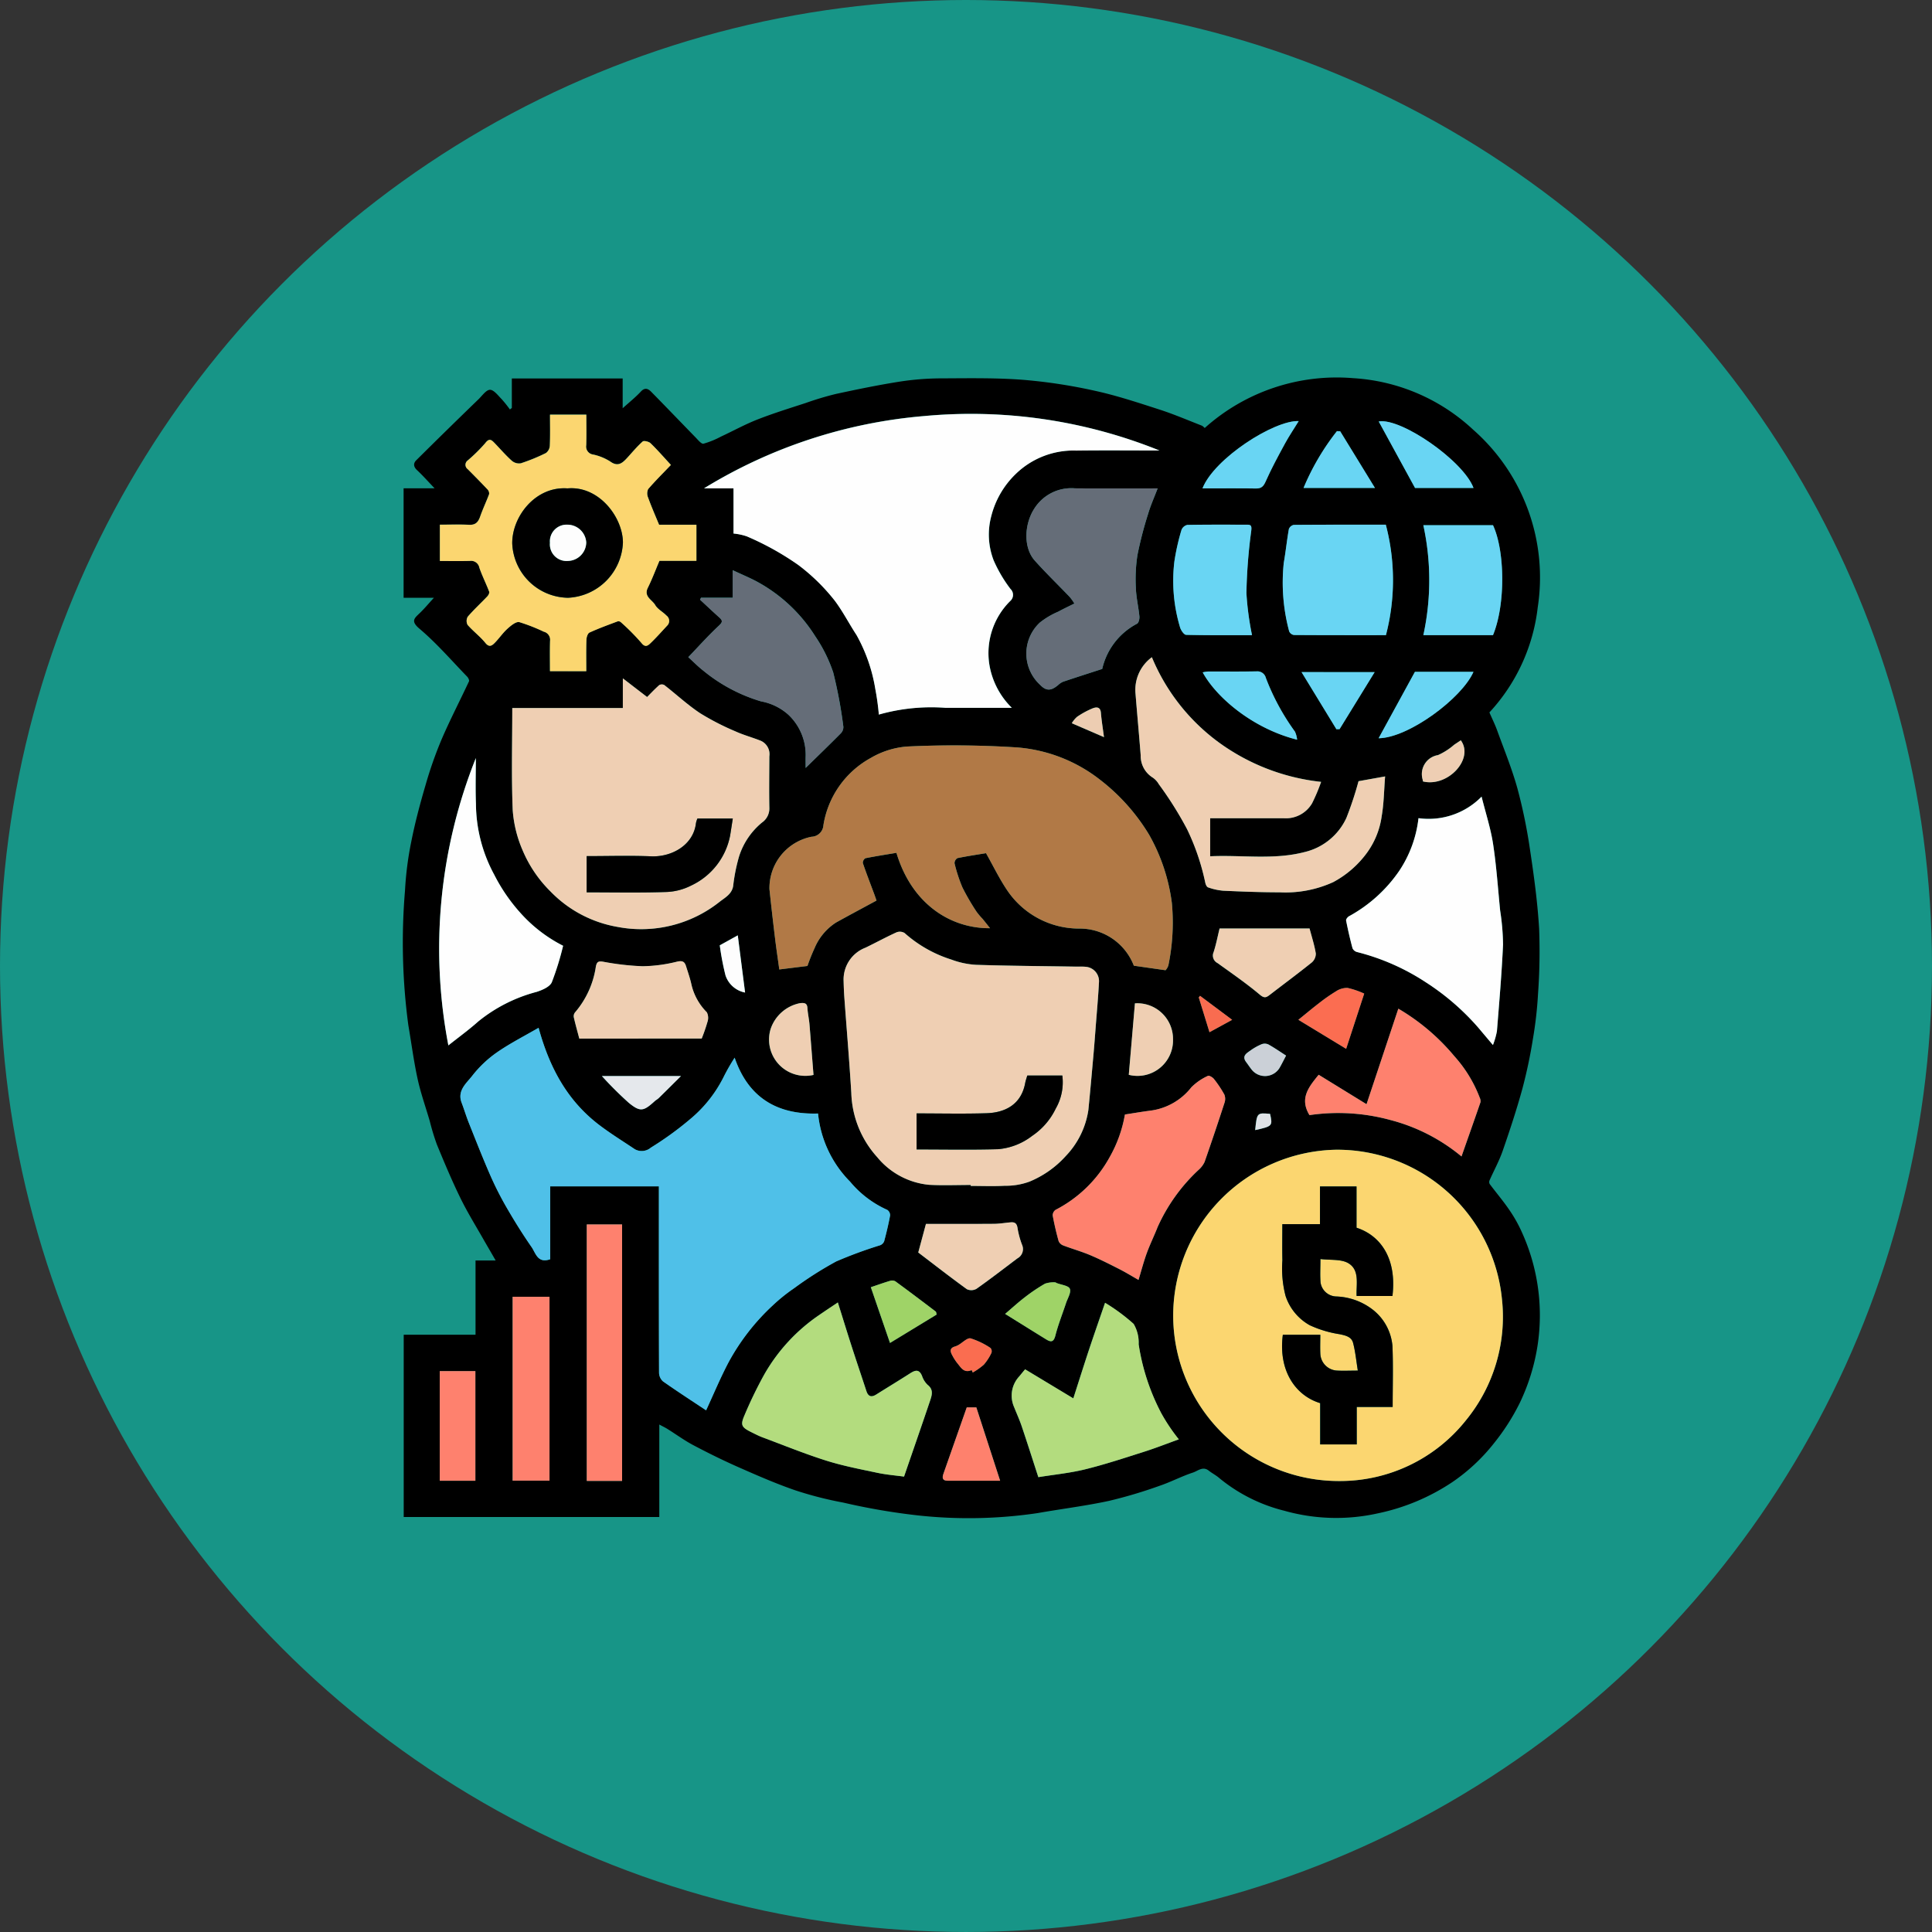 <svg xmlns="http://www.w3.org/2000/svg" width="189.433" height="189.433" viewBox="0 0 189.433 189.433">
  <rect x="0" y="0" width="189.433" height="189.433" fill="#333333" stroke="none"/>
  <g id="Grupo_909133" data-name="Grupo 909133" transform="translate(-1057 -6481.791)">
    <circle id="Elipse_7431" data-name="Elipse 7431" cx="94.716" cy="94.716" r="94.716" transform="translate(1057 6481.791)" fill="#179587"/>
    <g id="Grupo_906975" data-name="Grupo 906975" transform="translate(-634.816 7122.698)">
      <path id="Trazado_641074" data-name="Trazado 641074" d="M1837.853-571.053c.259.6.545,1.172.763,1.773.686,1.893,1.454,3.765,1.989,5.7a51.55,51.55,0,0,1,1.232,6.007c.387,2.559.735,5.134.89,7.715a57.749,57.749,0,0,1-.108,6.415,38.846,38.846,0,0,1-.5,4.4,49.017,49.017,0,0,1-1.037,4.9c-.562,2.044-1.228,4.062-1.923,6.066-.346,1-.863,1.932-1.29,2.9a.423.423,0,0,0,.006.355c.645.863,1.347,1.686,1.95,2.577a13.619,13.619,0,0,1,1.259,2.266,19.668,19.668,0,0,1,1.5,10.936,20.1,20.1,0,0,1-1.781,5.747,21.391,21.391,0,0,1-2.5,3.895,18.354,18.354,0,0,1-4.084,3.814,20.745,20.745,0,0,1-7.309,3.065,18.722,18.722,0,0,1-9.167-.256,16.155,16.155,0,0,1-6.388-3.214c-.311-.271-.693-.46-1.019-.718-.582-.46-1.076.032-1.548.187-1.11.362-2.155.921-3.261,1.294a45.889,45.889,0,0,1-4.963,1.48c-2.312.5-4.668.787-7,1.2a46.022,46.022,0,0,1-11.69.234,63.549,63.549,0,0,1-7.38-1.264,36.082,36.082,0,0,1-4.691-1.2c-1.885-.648-3.721-1.451-5.547-2.256-1.511-.667-3-1.4-4.457-2.172-.878-.463-1.686-1.058-2.53-1.585-.226-.142-.47-.257-.808-.439v9.069H1731.4v-17.873h7.042v-7.283h1.973c-.4-.7-.753-1.3-1.1-1.9-.79-1.4-1.642-2.763-2.346-4.2-.842-1.72-1.583-3.491-2.314-5.262a23.014,23.014,0,0,1-.7-2.3c-.4-1.376-.886-2.735-1.191-4.133-.379-1.737-.607-3.507-.909-5.262a61.006,61.006,0,0,1-.328-13.215,32.62,32.62,0,0,1,.625-4.845c.367-1.848.856-3.677,1.387-5.486a39.422,39.422,0,0,1,1.561-4.454c.831-1.938,1.807-3.813,2.7-5.726.05-.106-.07-.348-.179-.461-1.537-1.586-2.989-3.275-4.669-4.694-.909-.767-.495-1.037.045-1.56.464-.451.881-.952,1.362-1.477h-2.97v-10.734h3.04c-.626-.655-1.15-1.248-1.726-1.786-.357-.333-.37-.672-.075-.965q3.037-3.013,6.112-5.988c.358-.348.749-.923,1.123-.921s.788.558,1.14.916a11.677,11.677,0,0,1,.809,1.012l.189-.148V-603.8h10.868v2.922c.631-.571,1.251-1.064,1.786-1.638.4-.432.719-.274,1.016.028,1.459,1.483,2.9,2.987,4.35,4.475.235.241.565.655.77.611a8.466,8.466,0,0,0,1.722-.7c1.2-.557,2.359-1.2,3.585-1.678,1.549-.606,3.143-1.1,4.725-1.615a30.078,30.078,0,0,1,2.979-.891c2.13-.459,4.269-.9,6.421-1.232a27.238,27.238,0,0,1,4.055-.29c2.629-.012,5.268-.058,7.884.145a52,52,0,0,1,7.012,1.073c2.148.469,4.251,1.169,6.348,1.846,1.4.453,2.764,1.039,4.141,1.574a1.175,1.175,0,0,1,.275.23,19.384,19.384,0,0,1,14.553-4.888,18.87,18.87,0,0,1,11.771,5.055,19.287,19.287,0,0,1,6.331,17.4A18.219,18.219,0,0,1,1837.853-571.053ZM1822.8-528.176a16.279,16.279,0,0,0-15.95,16.46,16.24,16.24,0,0,0,16.342,16.022,15.767,15.767,0,0,0,12.355-5.947,16.021,16.021,0,0,0,3.534-11.909A16.235,16.235,0,0,0,1822.8-528.176Zm-78.173-11.956c-1.414.822-2.828,1.535-4.115,2.43a11.184,11.184,0,0,0-2.4,2.285c-.573.736-1.485,1.445-1.032,2.633.251.659.451,1.337.713,1.991.713,1.782,1.411,3.571,2.186,5.326a32.584,32.584,0,0,0,1.673,3.233c.715,1.23,1.475,2.437,2.285,3.6.411.592.588,1.629,1.829,1.194v-7.147h10.654v.865c0,5.8-.006,11.6.016,17.4a1.18,1.18,0,0,0,.38.852c1.4.987,2.842,1.918,4.234,2.844.751-1.619,1.408-3.209,2.209-4.723a21.645,21.645,0,0,1,4.325-5.564,17.257,17.257,0,0,1,2.126-1.708,35.756,35.756,0,0,1,4.1-2.606,42.511,42.511,0,0,1,4.3-1.584.7.7,0,0,0,.4-.395c.223-.834.424-1.676.58-2.525a.641.641,0,0,0-.276-.549,10.1,10.1,0,0,1-3.643-2.762,11.024,11.024,0,0,1-3.145-6.686c-4.021.131-6.84-1.564-8.178-5.473a20.158,20.158,0,0,0-1.014,1.756,12.835,12.835,0,0,1-3.342,4.263,31.758,31.758,0,0,1-3.863,2.8,1.378,1.378,0,0,1-1.566.155c-1.165-.782-2.363-1.521-3.479-2.368C1747.487-532.943,1745.712-536.154,1744.624-540.132Zm60.88-56.6a49.362,49.362,0,0,0-23.053-3.389,49.044,49.044,0,0,0-21.6,7.087h2.889v4.433a5.664,5.664,0,0,1,1.3.275,27.632,27.632,0,0,1,5.042,2.8,19.224,19.224,0,0,1,3.575,3.495c.8,1.062,1.41,2.266,2.143,3.382a16.084,16.084,0,0,1,1.844,5.3,25.2,25.2,0,0,1,.346,2.5,18.824,18.824,0,0,1,6.519-.665c2.134.009,4.269,0,6.517,0a7.684,7.684,0,0,1-2.21-4.294,7.189,7.189,0,0,1,2.064-6.185.794.794,0,0,0,.019-1.169,13.674,13.674,0,0,1-1.65-2.8,7.021,7.021,0,0,1-.229-4.373,8.7,8.7,0,0,1,2.379-4.094,8.127,8.127,0,0,1,5.942-2.307C1800.059-596.762,1802.782-596.735,1805.5-596.735Zm.593,50.958a1.225,1.225,0,0,0,.282-.5,20.775,20.775,0,0,0,.337-6.09,18.311,18.311,0,0,0-2.226-6.689,19.535,19.535,0,0,0-4.837-5.415,15.1,15.1,0,0,0-8.062-3.148,96.042,96.042,0,0,0-10.815-.094,8.3,8.3,0,0,0-3.587,1.124,9.162,9.162,0,0,0-4.638,6.587,1.206,1.206,0,0,1-1.172,1.137,5.137,5.137,0,0,0-4.12,5.141q.253,2.4.548,4.8c.124,1.027.278,2.05.418,3.071l2.76-.342a18.873,18.873,0,0,1,.711-1.775,5.505,5.505,0,0,1,2.093-2.485c1.305-.724,2.622-1.425,3.967-2.154-.073-.211-.145-.426-.224-.638-.377-1.012-.769-2.019-1.117-3.041a.545.545,0,0,1,.248-.47c1.013-.2,2.036-.361,3.047-.53,1.529,5.095,5.379,7.426,9.18,7.39-.293-.366-.515-.651-.745-.929a6.55,6.55,0,0,1-.578-.684,22.674,22.674,0,0,1-1.383-2.376,15.123,15.123,0,0,1-.779-2.383.59.59,0,0,1,.288-.5c.99-.2,1.991-.349,2.8-.484.721,1.277,1.317,2.519,2.081,3.646a8.494,8.494,0,0,0,7.051,3.746,5.686,5.686,0,0,1,5.364,3.641ZM1787-524.72v.09c1.108,0,2.219.047,3.324-.015a6.744,6.744,0,0,0,2.419-.4,9.788,9.788,0,0,0,3.575-2.517,8.27,8.27,0,0,0,2.214-4.506c.179-1.8.337-3.607.5-5.41.079-.892.145-1.784.214-2.677.115-1.5.253-3.006.33-4.512a1.413,1.413,0,0,0-1.257-1.443c-.331-.038-.669-.016-1-.021-3.263-.052-6.526-.072-9.787-.177a8.242,8.242,0,0,1-2.441-.518,12.523,12.523,0,0,1-4.578-2.6.893.893,0,0,0-.8-.064c-1.025.466-2.016,1.007-3.03,1.5a3.34,3.34,0,0,0-2.149,3.267c.013.541.033,1.082.073,1.621.227,3.116.492,6.231.682,9.349a9.809,9.809,0,0,0,2.539,6.3,7.488,7.488,0,0,0,5.084,2.715C1784.269-524.662,1785.636-524.72,1787-524.72Zm-34.115-46.763h-10.838c0,3.385-.092,6.709.044,10.024a12.066,12.066,0,0,0,.976,3.939,12.461,12.461,0,0,0,2.731,4.024,11.964,11.964,0,0,0,6.558,3.471,12.351,12.351,0,0,0,10.049-2.481c.5-.388,1.176-.739,1.3-1.526a17.4,17.4,0,0,1,.573-2.882,7.064,7.064,0,0,1,2.257-3.344,1.68,1.68,0,0,0,.718-1.459c-.033-1.675-.006-3.35,0-5.025a1.438,1.438,0,0,0-.843-1.532c-.828-.329-1.7-.559-2.5-.929a24.942,24.942,0,0,1-3.457-1.781c-1.233-.819-2.33-1.842-3.5-2.754a.517.517,0,0,0-.5.008c-.484.436-.932.912-1.185,1.167l-2.379-1.829ZM1749.3-575.1c0-1.086-.019-2.09.014-3.094.008-.242.127-.616.3-.7.908-.414,1.849-.757,2.785-1.107a.385.385,0,0,1,.311.11,21.757,21.757,0,0,1,2,2.02c.37.469.63.261.867.036.582-.553,1.113-1.16,1.662-1.747a.649.649,0,0,0-.082-.981c-.348-.364-.859-.615-1.1-1.03-.3-.52-1.156-.823-.72-1.7.418-.841.747-1.726,1.135-2.637h3.625v-3.534h-3.66c-.374-.912-.755-1.778-1.078-2.665a1.027,1.027,0,0,1,.006-.831c.708-.823,1.482-1.588,2.231-2.37-.66-.714-1.3-1.45-1.995-2.126-.169-.164-.655-.278-.776-.17-.557.5-1.034,1.081-1.542,1.633-.466.506-.9.865-1.642.325a5.129,5.129,0,0,0-1.666-.68.787.787,0,0,1-.683-.912c.031-1,.009-1.995.009-3h-3.559c0,1.041.026,2.043-.018,3.042a.966.966,0,0,1-.382.722,18.249,18.249,0,0,1-2.461,1.007,1.084,1.084,0,0,1-.878-.244c-.6-.537-1.128-1.152-1.688-1.734-.307-.319-.524-.529-.927.008a16.139,16.139,0,0,1-1.726,1.7.522.522,0,0,0,.008.838c.654.658,1.308,1.316,1.943,1.991a.577.577,0,0,1,.16.461c-.272.739-.617,1.452-.877,2.2-.189.539-.445.844-1.078.813-.964-.046-1.932-.012-2.874-.012v3.559c1.007,0,1.98.019,2.953-.008a.827.827,0,0,1,.919.671c.277.8.66,1.557.962,2.346.045.115-.07.344-.177.457-.637.672-1.321,1.3-1.925,2a.83.83,0,0,0-.014.8c.546.625,1.228,1.133,1.749,1.775.358.442.624.272.872.028.451-.447.808-.992,1.276-1.417.334-.3.841-.729,1.173-.657a17.688,17.688,0,0,1,2.4.94.813.813,0,0,1,.616.888c-.029.993-.009,1.988-.009,2.98Zm55.457-1.37a3.962,3.962,0,0,0-1.6,3.589c.161,2.011.349,4.02.506,6.032a2.489,2.489,0,0,0,1.174,2.177,1.972,1.972,0,0,1,.6.649,35.214,35.214,0,0,1,2.775,4.418,22.765,22.765,0,0,1,1.782,5.236c.032.172.146.425.277.466a5.868,5.868,0,0,0,1.483.328c1.844.084,3.689.159,5.533.155a11.266,11.266,0,0,0,5.247-.995,9.841,9.841,0,0,0,3.325-2.893,7.953,7.953,0,0,0,1.433-3.574c.217-1.243.226-2.521.336-3.9l-2.606.468a33.7,33.7,0,0,1-1.194,3.609,6.04,6.04,0,0,1-4.1,3.34c-3.033.789-6.158.267-9.253.413v-3.731h.8l6.42,0a2.969,2.969,0,0,0,2.772-1.465,17.861,17.861,0,0,0,.885-2.1,20.818,20.818,0,0,1-10.065-3.895A19.718,19.718,0,0,1,1804.758-576.466Zm32.328,13.671a7.265,7.265,0,0,1-6.183,2.109,11.646,11.646,0,0,1-1.876,5.148,14.23,14.23,0,0,1-4.944,4.472c-.134.079-.3.295-.279.412.18.914.389,1.824.63,2.723a.678.678,0,0,0,.435.368,22.076,22.076,0,0,1,6.8,3,24,24,0,0,1,5.1,4.42c.46.549.923,1.1,1.434,1.7a7.609,7.609,0,0,0,.39-1.355c.228-2.829.471-5.659.6-8.494a23.3,23.3,0,0,0-.284-3.331c-.217-2.18-.363-4.371-.693-6.533C1837.98-559.675,1837.493-561.156,1837.086-562.795ZM1773.967-513.2c-.656.44-1.246.83-1.829,1.228a17.544,17.544,0,0,0-5.4,5.858,41.266,41.266,0,0,0-1.909,3.939c-.444,1.018-.321,1.21.738,1.728.331.163.66.333,1,.462,2.079.776,4.138,1.615,6.251,2.284,1.639.519,3.341.847,5.028,1.2.884.188,1.793.259,2.612.371.885-2.574,1.738-5.021,2.565-7.478.175-.522.334-1.059-.249-1.515a2.138,2.138,0,0,1-.551-.876c-.286-.7-.682-.567-1.18-.248-1.095.7-2.209,1.376-3.311,2.069-.475.3-.788.2-.965-.339-.484-1.476-.983-2.948-1.46-4.427C1774.866-510.3,1774.448-511.67,1773.967-513.2Zm31.357-79.82c-2.765,0-5.445.017-8.124-.006a4.287,4.287,0,0,0-3.985,2.016c-.964,1.513-1.072,3.8.068,5.075,1.1,1.23,2.292,2.38,3.434,3.574a5.028,5.028,0,0,1,.444.631c-.6.3-1.1.531-1.586.8a7.772,7.772,0,0,0-1.8,1.067,4.157,4.157,0,0,0,0,6.081c.615.65,1.088.632,1.783.055a1.694,1.694,0,0,1,.493-.334c1.243-.419,2.492-.818,3.84-1.255a6.68,6.68,0,0,1,3.414-4.435c.161-.079.255-.479.232-.716-.091-.934-.317-1.861-.348-2.8a15.534,15.534,0,0,1,.157-3.222,37.335,37.335,0,0,1,1.049-4.045C1804.632-591.348,1804.984-592.128,1805.324-593.021Zm-66.852,26.446a50.332,50.332,0,0,0-2.693,28.168c1.014-.807,2.014-1.53,2.929-2.347a15.185,15.185,0,0,1,5.721-2.9c.555-.179,1.289-.491,1.491-.943a27.992,27.992,0,0,0,1.108-3.579,14.238,14.238,0,0,1-4.177-3.211,17.237,17.237,0,0,1-2.576-3.755,14.743,14.743,0,0,1-1.793-6.967C1738.424-563.594,1738.472-565.086,1738.472-566.576Zm63.642,34.946a12.87,12.87,0,0,1-1.478,4.151,12.672,12.672,0,0,1-5.321,5.2.67.67,0,0,0-.282.55c.156.848.352,1.691.583,2.522a.807.807,0,0,0,.463.423c.867.33,1.766.581,2.62.941.976.412,1.923.893,2.868,1.374.644.328,1.262.709,1.88,1.059.278-.913.506-1.787.813-2.633s.722-1.685,1.056-2.538a17.357,17.357,0,0,1,4.031-5.627,2.351,2.351,0,0,0,.578-.767q1.012-2.882,1.949-5.79a1.161,1.161,0,0,0-.008-.81,10.767,10.767,0,0,0-1.027-1.54c-.128-.165-.475-.364-.585-.3a5.485,5.485,0,0,0-1.623,1.116,6.079,6.079,0,0,1-4.069,2.3C1803.761-531.9,1802.964-531.761,1802.114-531.629Zm-9.788,24.984c-.263.317-.416.506-.574.691a2.764,2.764,0,0,0-.508,3.013c.25.628.532,1.245.747,1.884.547,1.622,1.066,3.254,1.629,4.986,1.547-.25,3.1-.4,4.595-.769,1.95-.481,3.863-1.116,5.779-1.724,1.135-.36,2.247-.8,3.4-1.214a17.866,17.866,0,0,1-1.724-2.567,21.38,21.38,0,0,1-2.216-6.753,3.6,3.6,0,0,0-.493-2,18.536,18.536,0,0,0-2.8-2.069c-.571,1.666-1.094,3.154-1.59,4.65-.5,1.522-.984,3.053-1.522,4.724Zm-21.513-58.966c1.221-1.2,2.349-2.283,3.45-3.4a.871.871,0,0,0,.248-.643,45.277,45.277,0,0,0-.994-5.322,14.569,14.569,0,0,0-1.771-3.564,15.441,15.441,0,0,0-5.482-5.219c-.791-.451-1.646-.792-2.6-1.245v2.7h-3.113l-.09.194c.628.582,1.25,1.17,1.887,1.742.349.313.318.468-.053.812-1,.933-1.919,1.962-2.99,3.078.461.419.931.9,1.46,1.314a16.139,16.139,0,0,0,5.674,3.021,5.475,5.475,0,0,1,2.687,1.317,5.41,5.41,0,0,1,1.69,4.024C1770.8-566.418,1770.812-566.042,1770.812-565.612Zm56.882-23.85c-3,0-6.008-.007-9.018.019a.66.66,0,0,0-.484.409c-.2,1.1-.309,2.212-.5,3.312a18.454,18.454,0,0,0,.53,6.72.618.618,0,0,0,.469.357c3.01.021,6.02.016,9.017.016A21.344,21.344,0,0,0,1827.694-589.462Zm-1.889,56.822-4.694-2.887c-.954,1.18-1.907,2.3-.9,3.957a19.4,19.4,0,0,1,7.945.483,17.976,17.976,0,0,1,6.961,3.57c.668-1.9,1.274-3.613,1.864-5.329a.754.754,0,0,0-.07-.412,12.951,12.951,0,0,0-2.494-4.088,20.884,20.884,0,0,0-5.493-4.66ZM1752.813-495.7v-25.148h-3.464V-495.7Zm-4.2-43.368h12a17.135,17.135,0,0,0,.568-1.646,1.215,1.215,0,0,0-.062-.927,5.654,5.654,0,0,1-1.507-2.7c-.128-.615-.343-1.211-.531-1.813-.137-.441-.333-.58-.88-.455a14.861,14.861,0,0,1-3.389.451,26.262,26.262,0,0,1-3.862-.443c-.452-.072-.607-.01-.711.451a8.854,8.854,0,0,1-2.045,4.516.6.6,0,0,0-.122.473C1748.235-540.476,1748.428-539.792,1748.617-539.072Zm89.589-50.337h-6.83a25.34,25.34,0,0,1,0,10.78h6.828C1839.442-581.625,1839.383-586.869,1838.206-589.409Zm-23.628,10.78a28.95,28.95,0,0,1-.55-4.12,52.783,52.783,0,0,1,.47-6.093c.068-.554-.031-.62-.474-.62-1.931,0-3.862-.014-5.792.023a.8.8,0,0,0-.568.487,22.164,22.164,0,0,0-.7,3.107,15.864,15.864,0,0,0,.558,6.45c.085.289.384.728.593.734C1810.271-578.608,1812.428-578.629,1814.578-578.629Zm-72.5,64.869v18.029h3.616V-513.76Zm69.32-36.109c-.19.769-.341,1.563-.589,2.325a.821.821,0,0,0,.384,1.062c1.4,1.01,2.828,1.991,4.147,3.1.448.377.635.281.978.018,1.372-1.056,2.764-2.087,4.114-3.171a1.143,1.143,0,0,0,.4-.878c-.131-.816-.391-1.611-.613-2.457Zm-28.79,28.965-.754,2.806c1.566,1.192,3.147,2.424,4.77,3.6a1.03,1.03,0,0,0,.943-.043c1.359-.96,2.678-1.977,4.006-2.98a1.03,1.03,0,0,0,.464-1.318,8.279,8.279,0,0,1-.453-1.683c-.07-.442-.28-.568-.672-.533-.556.05-1.11.143-1.666.147C1787.065-520.894,1784.885-520.9,1782.606-520.9Zm-47.672,25.183h3.494v-10.748h-3.494Zm101.36-97.341c-.978-2.651-7.1-6.9-9.294-6.521l3.562,6.521Zm-26.571.041c1.8,0,3.52-.017,5.236.01.556.009.755-.224.976-.722.556-1.254,1.214-2.465,1.87-3.672.406-.745.883-1.451,1.352-2.214C1816.759-599.725,1810.868-595.955,1809.724-593.021Zm20.827,17.987-3.562,6.511c2.931-.028,8.175-3.924,9.3-6.511ZM1819-568.38a2.533,2.533,0,0,0-.208-.788,22.554,22.554,0,0,1-2.854-5.266.851.851,0,0,0-.9-.645c-1.6.028-3.2.008-4.794.014a3.212,3.212,0,0,0-.5.083C1811.117-572.461,1814.727-569.448,1819-568.38Zm-29.12,72.658-2.333-7.188h-.939c-.774,2.2-1.536,4.364-2.293,6.528-.134.382-.086.663.417.662C1786.348-495.724,1787.967-495.722,1789.877-495.722Zm-18.3-39.789c-.136-1.688-.262-3.34-.4-4.99-.046-.528-.164-1.051-.2-1.58-.03-.5-.328-.5-.693-.472a3.812,3.812,0,0,0-2.91,2.528A3.557,3.557,0,0,0,1771.581-535.511Zm31.515-7.016c-.2,2.372-.4,4.693-.6,7.006a3.483,3.483,0,0,0,4.337-3.469A3.5,3.5,0,0,0,1803.1-542.528Zm20.126-56.092-.315-.014a23.794,23.794,0,0,0-3.274,5.571h7Zm3.38,23.613h-7.168l3.419,5.6.309-.006Zm-36.235,62.928.72.445c1.106.687,2.21,1.379,3.32,2.061.464.284.727.262.892-.384.274-1.076.691-2.116,1.041-3.173.157-.477.524-1.053.377-1.411-.129-.314-.845-.386-1.3-.566-.047-.019-.092-.069-.134-.065a2.628,2.628,0,0,0-1,.128,17.247,17.247,0,0,0-1.971,1.327C1791.656-513.217,1791.05-512.658,1790.367-512.078Zm-6.712.063c-.034-.114-.032-.251-.1-.3-1.312-1-2.628-1.991-3.958-2.964a.685.685,0,0,0-.521-.037c-.6.176-1.185.388-1.877.62l1.879,5.465Zm41.922-31.471a8.443,8.443,0,0,0-1.627-.555,1.954,1.954,0,0,0-1.133.33,16.7,16.7,0,0,0-1.7,1.189c-.668.511-1.312,1.054-1.994,1.606l4.685,2.845Zm-74.744,8.087a35.217,35.217,0,0,0,2.657,2.642c1.112.9,1.431.807,2.51-.173.127-.115.288-.2.41-.317.687-.673,1.368-1.352,2.175-2.153Zm80.507-28.889c2.443.59,5.034-2.211,3.707-4.035l-.644.428a6.305,6.305,0,0,1-1.59,1.021,1.886,1.886,0,0,0-1.508,2.4C1831.314-564.421,1831.325-564.374,1831.341-564.287Zm-44.253,57.718.107.236a6.513,6.513,0,0,0,1.085-.766,5.041,5.041,0,0,0,.752-1.166.494.494,0,0,0-.095-.471,7.523,7.523,0,0,0-1.949-.943c-.332-.074-.786.415-1.188.644a1.66,1.66,0,0,1-.35.153c-.56.163-.46.515-.252.885a4.747,4.747,0,0,0,.481.747C1786.036-506.827,1786.322-506.238,1787.089-506.569Zm30.827-30.837c-.581-.372-1.141-.762-1.733-1.092a.864.864,0,0,0-.662-.024,5.528,5.528,0,0,0-1.092.613c-.384.272-.881.542-.423,1.145.177.234.338.481.519.712a1.672,1.672,0,0,0,2.8-.233C1817.514-536.625,1817.688-536.972,1817.916-537.406Zm-55.523-10.816a26.111,26.111,0,0,0,.561,2.948,2.524,2.524,0,0,0,1.921,1.684l-.717-5.608Zm37.67-20.408c-.115-.883-.24-1.63-.3-2.383-.052-.63-.484-.569-.826-.434a8.29,8.29,0,0,0-1.515.827,2.654,2.654,0,0,0-.514.625Zm12.568,27.718-3.149-2.353-.125.157,1.05,3.41Zm3.715,9.221c-1.285-.115-1.285-.115-1.459,1.591C1816.581-530.478,1816.612-530.51,1816.347-531.692Z" transform="translate(0 0)"/>
      <path id="Trazado_641075" data-name="Trazado 641075" d="M1864.393-486.477a16.235,16.235,0,0,1,16.282,14.627,16.021,16.021,0,0,1-3.534,11.909,15.767,15.767,0,0,1-12.355,5.947,16.24,16.24,0,0,1-16.342-16.022A16.279,16.279,0,0,1,1864.393-486.477Zm5.569,25.223c0-2.052.061-4.011-.021-5.965a5.057,5.057,0,0,0-1.871-3.53,6.2,6.2,0,0,0-3.646-1.342,1.6,1.6,0,0,1-1.535-1.377c-.056-.708-.012-1.424-.012-2.294.99.129,2.055-.012,2.762.424,1.117.688.73,2.087.788,3.2h3.512c.451-3.74-1.219-5.949-3.522-6.693v-4.048h-3.583v3.7h-3.691c0,1.226-.021,2.385.006,3.541a10.707,10.707,0,0,0,.307,3.481,5.11,5.11,0,0,0,2.379,2.888,10.886,10.886,0,0,0,2.918.877c.587.124,1.168.247,1.326.851.227.861.31,1.76.466,2.72-.845,0-1.488.036-2.124-.009a1.727,1.727,0,0,1-1.55-1.592c-.033-.634-.006-1.272-.006-1.91h-3.673c-.464,3.568,1.285,5.978,3.661,6.7v4.049h3.585v-3.673Z" transform="translate(-41.595 -41.698)" fill="#fbd670"/>
      <path id="Trazado_641076" data-name="Trazado 641076" d="M1747.724-505.019c1.087,3.978,2.862,7.188,5.96,9.541,1.116.847,2.314,1.586,3.479,2.368a1.379,1.379,0,0,0,1.567-.155,31.747,31.747,0,0,0,3.862-2.8,12.837,12.837,0,0,0,3.342-4.263,20.134,20.134,0,0,1,1.014-1.757c1.339,3.908,4.157,5.6,8.178,5.473a11.024,11.024,0,0,0,3.145,6.686,10.1,10.1,0,0,0,3.643,2.762.642.642,0,0,1,.276.549c-.156.849-.357,1.691-.58,2.525a.7.7,0,0,1-.4.395,42.52,42.52,0,0,0-4.3,1.584,35.737,35.737,0,0,0-4.1,2.606,17.262,17.262,0,0,0-2.126,1.708,21.647,21.647,0,0,0-4.325,5.564c-.8,1.514-1.458,3.1-2.209,4.723-1.392-.926-2.833-1.857-4.234-2.844a1.18,1.18,0,0,1-.38-.852c-.022-5.8-.016-11.6-.016-17.4v-.865h-10.655v7.147c-1.24.435-1.418-.6-1.829-1.194-.811-1.168-1.57-2.375-2.285-3.6a32.589,32.589,0,0,1-1.673-3.233c-.775-1.755-1.473-3.545-2.186-5.326-.262-.654-.462-1.332-.713-1.991-.453-1.188.459-1.9,1.032-2.633a11.179,11.179,0,0,1,2.4-2.285C1744.9-503.484,1746.31-504.2,1747.724-505.019Z" transform="translate(-3.1 -35.113)" fill="#4fc0e8"/>
      <path id="Trazado_641077" data-name="Trazado 641077" d="M1821.764-594.782c-2.722,0-5.445-.027-8.167.008a8.127,8.127,0,0,0-5.942,2.307,8.7,8.7,0,0,0-2.379,4.094,7.02,7.02,0,0,0,.229,4.373,13.676,13.676,0,0,0,1.65,2.8.794.794,0,0,1-.019,1.169,7.189,7.189,0,0,0-2.064,6.185,7.684,7.684,0,0,0,2.21,4.294c-2.248,0-4.383.007-6.517,0a18.823,18.823,0,0,0-6.519.665,25.2,25.2,0,0,0-.346-2.5,16.084,16.084,0,0,0-1.844-5.3c-.733-1.116-1.342-2.319-2.143-3.381a19.223,19.223,0,0,0-3.575-3.495,27.636,27.636,0,0,0-5.042-2.8,5.661,5.661,0,0,0-1.3-.275v-4.433h-2.889a49.043,49.043,0,0,1,21.6-7.087A49.36,49.36,0,0,1,1821.764-594.782Z" transform="translate(-16.26 -1.953)" fill="#fefefe"/>
      <path id="Trazado_641078" data-name="Trazado 641078" d="M1825.877-525.913l-3.107-.443a5.686,5.686,0,0,0-5.364-3.641,8.494,8.494,0,0,1-7.051-3.746c-.764-1.127-1.36-2.369-2.081-3.646-.812.134-1.813.281-2.8.484a.59.59,0,0,0-.288.5,15.119,15.119,0,0,0,.779,2.383,22.674,22.674,0,0,0,1.382,2.376,6.566,6.566,0,0,0,.578.684c.23.279.453.563.745.929-3.8.036-7.651-2.3-9.18-7.39-1.011.169-2.034.326-3.047.53a.545.545,0,0,0-.248.47c.348,1.022.74,2.029,1.117,3.041.079.212.151.427.224.638-1.345.729-2.662,1.431-3.967,2.154a5.505,5.505,0,0,0-2.093,2.485,18.875,18.875,0,0,0-.711,1.775l-2.76.342c-.14-1.021-.294-2.044-.418-3.071q-.291-2.4-.547-4.8a5.137,5.137,0,0,1,4.12-5.141,1.206,1.206,0,0,0,1.172-1.137,9.163,9.163,0,0,1,4.638-6.587,8.3,8.3,0,0,1,3.586-1.124,96.055,96.055,0,0,1,10.815.094,15.1,15.1,0,0,1,8.062,3.148,19.532,19.532,0,0,1,4.837,5.415,18.309,18.309,0,0,1,2.227,6.689,20.775,20.775,0,0,1-.337,6.09A1.225,1.225,0,0,1,1825.877-525.913Z" transform="translate(-19.78 -19.864)" fill="#b17946"/>
      <path id="Trazado_641079" data-name="Trazado 641079" d="M1810.795-494.794c-1.364,0-2.731.058-4.091-.014a7.488,7.488,0,0,1-5.084-2.715,9.809,9.809,0,0,1-2.539-6.3c-.19-3.118-.455-6.233-.682-9.349-.039-.539-.06-1.08-.073-1.621a3.34,3.34,0,0,1,2.149-3.267c1.014-.49,2-1.03,3.03-1.5a.894.894,0,0,1,.8.064,12.525,12.525,0,0,0,4.578,2.6,8.24,8.24,0,0,0,2.441.518c3.261.105,6.524.125,9.787.177.335.005.673-.017,1,.021a1.413,1.413,0,0,1,1.257,1.443c-.077,1.506-.215,3.008-.33,4.512-.068.892-.134,1.785-.214,2.677-.161,1.8-.318,3.608-.5,5.41a8.27,8.27,0,0,1-2.214,4.506,9.788,9.788,0,0,1-3.575,2.517,6.743,6.743,0,0,1-2.419.4c-1.1.063-2.216.015-3.324.015Zm-5.312-7.017v3.531c2.69,0,5.34.052,7.985-.023a6.333,6.333,0,0,0,3.345-1.306,6.732,6.732,0,0,0,2.313-2.677,5.168,5.168,0,0,0,.644-3.239h-3.434c-.075.265-.161.5-.206.738-.384,2.085-1.932,2.9-3.8,2.96C1810.07-501.758,1807.8-501.811,1805.483-501.811Z" transform="translate(-23.795 -29.927)" fill="#efcfb3"/>
      <path id="Trazado_641080" data-name="Trazado 641080" d="M1758.773-555.241v-2.91l2.379,1.829c.254-.255.7-.731,1.185-1.167a.517.517,0,0,1,.5-.008c1.173.912,2.27,1.935,3.5,2.754a24.949,24.949,0,0,0,3.457,1.781c.807.37,1.677.6,2.5.929a1.438,1.438,0,0,1,.843,1.532c-.006,1.675-.032,3.351,0,5.025a1.681,1.681,0,0,1-.718,1.459,7.063,7.063,0,0,0-2.257,3.344,17.405,17.405,0,0,0-.573,2.882c-.125.787-.8,1.138-1.3,1.526a12.35,12.35,0,0,1-10.049,2.481,11.964,11.964,0,0,1-6.558-3.471,12.46,12.46,0,0,1-2.731-4.024,12.063,12.063,0,0,1-.976-3.939c-.136-3.315-.044-6.64-.044-10.024Zm7.312,10.836a2.307,2.307,0,0,0-.139.431c-.248,2.19-2.4,3.354-4.393,3.272-2.1-.086-4.206-.019-6.327-.019v3.548c2.581,0,5.126.053,7.668-.029a5.814,5.814,0,0,0,2.575-.635,6.841,6.841,0,0,0,3.824-4.912c.087-.541.17-1.083.259-1.655Z" transform="translate(-5.887 -16.242)" fill="#efcfb3"/>
      <path id="Trazado_641081" data-name="Trazado 641081" d="M1751.292-573.1h-3.559c0-.992-.02-1.987.009-2.98a.814.814,0,0,0-.616-.888,17.7,17.7,0,0,0-2.4-.94c-.333-.072-.839.355-1.173.657-.468.425-.825.97-1.276,1.417-.248.244-.514.415-.872-.028-.52-.642-1.2-1.15-1.749-1.775a.83.83,0,0,1,.014-.8c.6-.7,1.288-1.33,1.925-2,.107-.113.221-.341.177-.457-.3-.789-.685-1.549-.962-2.346a.827.827,0,0,0-.919-.671c-.972.027-1.946.008-2.953.008v-3.559c.942,0,1.91-.034,2.874.012.633.03.889-.274,1.078-.813.26-.743.6-1.456.877-2.195a.577.577,0,0,0-.16-.461c-.636-.675-1.289-1.334-1.943-1.991a.522.522,0,0,1-.008-.838,16.166,16.166,0,0,0,1.726-1.7c.4-.537.62-.326.927-.008.56.582,1.089,1.2,1.688,1.734a1.084,1.084,0,0,0,.878.244,18.264,18.264,0,0,0,2.461-1.007.967.967,0,0,0,.383-.722c.044-1,.018-2,.018-3.042h3.559c0,1.008.022,2.006-.009,3a.787.787,0,0,0,.683.912,5.131,5.131,0,0,1,1.666.68c.739.54,1.177.181,1.642-.325.507-.551.985-1.136,1.542-1.633.121-.108.607.005.776.17.7.676,1.335,1.412,1.995,2.126-.749.782-1.524,1.547-2.231,2.37a1.027,1.027,0,0,0-.006.831c.322.887.7,1.753,1.078,2.665h3.66v3.534h-3.625c-.388.91-.718,1.8-1.136,2.637-.435.876.419,1.179.72,1.7.24.415.751.666,1.1,1.03a.649.649,0,0,1,.082.981c-.549.587-1.081,1.194-1.662,1.747-.237.225-.5.433-.867-.036a21.757,21.757,0,0,0-2-2.02.385.385,0,0,0-.311-.11c-.936.35-1.877.693-2.785,1.107-.175.079-.294.453-.3.7C1751.272-575.189,1751.292-574.184,1751.292-573.1Zm-1.846-17.923c-3.135-.227-5.435,2.757-5.414,5.4a5.555,5.555,0,0,0,5.474,5.328,5.651,5.651,0,0,0,5.379-5.422C1754.866-588.209,1752.523-591.3,1749.446-591.021Z" transform="translate(-1.991 -1.998)" fill="#fbd670"/>
      <path id="Trazado_641082" data-name="Trazado 641082" d="M1844.315-561.366a19.717,19.717,0,0,0,6.527,8.328,20.819,20.819,0,0,0,10.065,3.895,17.849,17.849,0,0,1-.885,2.1,2.969,2.969,0,0,1-2.772,1.465l-6.42,0h-.8v3.731c3.1-.146,6.22.377,9.253-.413a6.039,6.039,0,0,0,4.1-3.34,33.7,33.7,0,0,0,1.194-3.609l2.606-.468c-.11,1.377-.119,2.656-.336,3.9a7.955,7.955,0,0,1-1.433,3.574,9.842,9.842,0,0,1-3.325,2.893,11.268,11.268,0,0,1-5.247.995c-1.844,0-3.69-.072-5.533-.155a5.865,5.865,0,0,1-1.483-.328c-.131-.041-.245-.294-.277-.466a22.779,22.779,0,0,0-1.782-5.236,35.229,35.229,0,0,0-2.775-4.418,1.972,1.972,0,0,0-.6-.649,2.489,2.489,0,0,1-1.174-2.177c-.157-2.012-.346-4.02-.506-6.032A3.962,3.962,0,0,1,1844.315-561.366Z" transform="translate(-39.557 -15.1)" fill="#efcfb3"/>
      <path id="Trazado_641083" data-name="Trazado 641083" d="M1888.02-540.165c.408,1.638.894,3.12,1.126,4.641.33,2.162.476,4.353.693,6.533a23.3,23.3,0,0,1,.284,3.331c-.13,2.835-.373,5.664-.6,8.494a7.61,7.61,0,0,1-.39,1.355c-.511-.606-.974-1.152-1.434-1.7a23.994,23.994,0,0,0-5.1-4.42,22.073,22.073,0,0,0-6.8-3,.679.679,0,0,1-.435-.368c-.242-.9-.45-1.809-.63-2.723-.023-.117.146-.333.279-.412a14.231,14.231,0,0,0,4.944-4.472,11.646,11.646,0,0,0,1.876-5.148A7.266,7.266,0,0,0,1888.02-540.165Z" transform="translate(-50.934 -22.63)" fill="#fefefe"/>
      <path id="Trazado_641084" data-name="Trazado 641084" d="M1792.282-463.255c.48,1.531.9,2.9,1.339,4.264.477,1.479.976,2.951,1.46,4.427.177.541.49.638.965.339,1.1-.693,2.216-1.366,3.311-2.069.5-.319.894-.448,1.18.248a2.137,2.137,0,0,0,.551.876c.583.456.424.993.249,1.515-.827,2.457-1.68,4.9-2.565,7.478-.819-.113-1.728-.184-2.612-.371-1.686-.358-3.389-.685-5.028-1.2-2.113-.669-4.172-1.508-6.251-2.284-.344-.129-.673-.3-1-.462-1.058-.518-1.181-.711-.738-1.728a41.267,41.267,0,0,1,1.909-3.939,17.542,17.542,0,0,1,5.4-5.858C1791.037-462.425,1791.626-462.815,1792.282-463.255Z" transform="translate(-18.315 -49.947)" fill="#b3dc7e"/>
      <path id="Trazado_641085" data-name="Trazado 641085" d="M1838.989-587.043c-.34.893-.693,1.673-.934,2.486a37.392,37.392,0,0,0-1.049,4.045,15.525,15.525,0,0,0-.157,3.222c.031.934.257,1.861.348,2.8.023.237-.071.636-.232.716a6.681,6.681,0,0,0-3.414,4.435c-1.348.438-2.6.836-3.84,1.255a1.7,1.7,0,0,0-.493.334c-.694.576-1.168.595-1.783-.055a4.157,4.157,0,0,1,0-6.081,7.774,7.774,0,0,1,1.8-1.067c.485-.264.988-.5,1.586-.8a5.028,5.028,0,0,0-.444-.631c-1.142-1.194-2.332-2.345-3.434-3.574-1.141-1.272-1.032-3.562-.068-5.075a4.286,4.286,0,0,1,3.985-2.016C1833.544-587.027,1836.224-587.043,1838.989-587.043Z" transform="translate(-33.665 -5.978)" fill="#656d78"/>
      <path id="Trazado_641086" data-name="Trazado 641086" d="M1740.432-546.028c0,1.49-.048,2.982.011,4.469a14.743,14.743,0,0,0,1.793,6.967,17.236,17.236,0,0,0,2.576,3.755,14.237,14.237,0,0,0,4.177,3.211,27.992,27.992,0,0,1-1.108,3.579c-.2.452-.936.764-1.491.943a15.185,15.185,0,0,0-5.722,2.9c-.915.817-1.915,1.54-2.929,2.347A50.332,50.332,0,0,1,1740.432-546.028Z" transform="translate(-1.96 -20.548)" fill="#fefefe"/>
      <path id="Trazado_641087" data-name="Trazado 641087" d="M1837.2-493.925c.85-.132,1.647-.268,2.449-.375a6.079,6.079,0,0,0,4.069-2.3,5.487,5.487,0,0,1,1.623-1.116c.109-.062.457.137.585.3a10.788,10.788,0,0,1,1.027,1.54,1.162,1.162,0,0,1,.008.811q-.944,2.906-1.949,5.79a2.351,2.351,0,0,1-.578.767,17.357,17.357,0,0,0-4.032,5.627c-.334.853-.743,1.678-1.056,2.538s-.535,1.72-.813,2.633c-.618-.35-1.236-.731-1.88-1.059-.945-.481-1.893-.962-2.868-1.374-.854-.36-1.753-.611-2.62-.941a.807.807,0,0,1-.463-.423c-.231-.831-.427-1.674-.583-2.522a.671.671,0,0,1,.282-.55,12.672,12.672,0,0,0,5.321-5.2A12.867,12.867,0,0,0,1837.2-493.925Z" transform="translate(-35.086 -37.704)" fill="#fe816e"/>
      <path id="Trazado_641088" data-name="Trazado 641088" d="M1825.2-456.681l4.73,2.851c.537-1.671,1.017-3.2,1.522-4.724.5-1.5,1.019-2.984,1.59-4.65a18.548,18.548,0,0,1,2.8,2.069,3.6,3.6,0,0,1,.493,2,21.38,21.38,0,0,0,2.215,6.753,17.867,17.867,0,0,0,1.724,2.567c-1.155.415-2.266.853-3.4,1.214-1.916.609-3.829,1.243-5.779,1.724-1.5.369-3.048.519-4.595.769-.563-1.731-1.081-3.363-1.629-4.986-.216-.639-.5-1.256-.747-1.884a2.764,2.764,0,0,1,.507-3.013C1824.78-456.175,1824.933-456.364,1825.2-456.681Z" transform="translate(-32.871 -49.965)" fill="#b3dc7e"/>
      <path id="Trazado_641089" data-name="Trazado 641089" d="M1786.219-555.212c0-.431-.01-.807,0-1.181a5.41,5.41,0,0,0-1.69-4.024,5.475,5.475,0,0,0-2.687-1.317,16.14,16.14,0,0,1-5.674-3.021c-.529-.41-1-.9-1.46-1.314,1.07-1.117,1.985-2.145,2.989-3.078.371-.345.4-.5.053-.812-.637-.571-1.259-1.16-1.887-1.742l.09-.194h3.113v-2.7c.956.453,1.81.794,2.6,1.245a15.441,15.441,0,0,1,5.481,5.219,14.565,14.565,0,0,1,1.771,3.564,45.3,45.3,0,0,1,.994,5.322.872.872,0,0,1-.248.643C1788.568-557.5,1787.441-556.408,1786.219-555.212Z" transform="translate(-15.408 -10.399)" fill="#656d78"/>
      <path id="Trazado_641090" data-name="Trazado 641090" d="M1875.181-581.52a21.345,21.345,0,0,1,.01,10.832c-3,0-6.007.006-9.017-.016a.619.619,0,0,1-.469-.357,18.454,18.454,0,0,1-.53-6.72c.194-1.1.307-2.213.5-3.312a.66.66,0,0,1,.484-.409C1869.173-581.527,1872.183-581.52,1875.181-581.52Z" transform="translate(-47.486 -7.941)" fill="#69d5f3"/>
      <path id="Trazado_641091" data-name="Trazado 641091" d="M1874.525-498.56l3.118-9.367a20.887,20.887,0,0,1,5.493,4.66,12.948,12.948,0,0,1,2.494,4.088.754.754,0,0,1,.07.412c-.589,1.717-1.2,3.427-1.864,5.33a17.975,17.975,0,0,0-6.961-3.57,19.4,19.4,0,0,0-7.945-.483c-1.007-1.652-.053-2.777.9-3.957Z" transform="translate(-48.72 -34.08)" fill="#fe816e"/>
      <path id="Trazado_641092" data-name="Trazado 641092" d="M1762.738-449.971h-3.464v-25.148h3.464Z" transform="translate(-9.925 -45.733)" fill="#fe816e"/>
      <path id="Trazado_641093" data-name="Trazado 641093" d="M1757.837-507.554c-.189-.72-.382-1.4-.538-2.1a.6.6,0,0,1,.122-.473,8.855,8.855,0,0,0,2.045-4.516c.1-.461.259-.522.711-.451a26.248,26.248,0,0,0,3.862.443,14.861,14.861,0,0,0,3.388-.451c.547-.125.743.014.88.455.188.6.4,1.2.531,1.813a5.655,5.655,0,0,0,1.507,2.7,1.214,1.214,0,0,1,.063.927,17.066,17.066,0,0,1-.568,1.646Z" transform="translate(-9.22 -31.518)" fill="#efcfb3"/>
      <path id="Trazado_641094" data-name="Trazado 641094" d="M1893.311-581.438c1.178,2.54,1.236,7.784,0,10.78h-6.828a25.342,25.342,0,0,0,0-10.78Z" transform="translate(-55.106 -7.971)" fill="#69d5f3"/>
      <path id="Trazado_641095" data-name="Trazado 641095" d="M1856.175-570.689c-2.149,0-4.307.021-6.462-.033-.209-.006-.508-.445-.593-.734a15.864,15.864,0,0,1-.558-6.45,22.146,22.146,0,0,1,.7-3.107.8.8,0,0,1,.568-.487c1.93-.037,3.861-.021,5.792-.023.444,0,.542.066.475.62a52.728,52.728,0,0,0-.47,6.093A28.951,28.951,0,0,0,1856.175-570.689Z" transform="translate(-41.597 -7.94)" fill="#69d5f3"/>
      <path id="Trazado_641096" data-name="Trazado 641096" d="M1748-464.121h3.616v18.029H1748Z" transform="translate(-5.919 -49.639)" fill="#fe816e"/>
      <path id="Trazado_641097" data-name="Trazado 641097" d="M1855.138-520.119h8.823c.221.845.482,1.641.613,2.457a1.143,1.143,0,0,1-.4.878c-1.35,1.084-2.742,2.114-4.114,3.171-.342.263-.53.359-.978-.018-1.319-1.109-2.747-2.091-4.147-3.1a.821.821,0,0,1-.384-1.062C1854.8-518.556,1854.948-519.35,1855.138-520.119Z" transform="translate(-43.741 -29.75)" fill="#efcfb3"/>
      <path id="Trazado_641098" data-name="Trazado 641098" d="M1810.434-475.288c2.278,0,4.458.01,6.638-.007.556,0,1.11-.1,1.666-.147.391-.035.6.09.672.533a8.27,8.27,0,0,0,.453,1.683,1.03,1.03,0,0,1-.464,1.318c-1.328,1-2.647,2.021-4.006,2.98a1.029,1.029,0,0,1-.943.043c-1.623-1.174-3.2-2.405-4.77-3.6Z" transform="translate(-27.828 -45.616)" fill="#efcfb3"/>
      <path id="Trazado_641099" data-name="Trazado 641099" d="M1736.92-442.066v-10.748h3.494v10.748Z" transform="translate(-1.986 -53.655)" fill="#fe816e"/>
      <path id="Trazado_641100" data-name="Trazado 641100" d="M1888.992-590.708h-5.732l-3.562-6.521C1881.888-597.612,1888.014-593.36,1888.992-590.708Z" transform="translate(-52.697 -2.354)" fill="#69d5f3"/>
      <path id="Trazado_641101" data-name="Trazado 641101" d="M1852.9-590.676c1.144-2.934,7.036-6.7,9.433-6.6-.469.763-.946,1.469-1.352,2.214-.656,1.207-1.314,2.418-1.87,3.672-.221.5-.419.731-.976.722C1856.424-590.693,1854.707-590.676,1852.9-590.676Z" transform="translate(-43.18 -2.345)" fill="#69d5f3"/>
      <path id="Trazado_641102" data-name="Trazado 641102" d="M1883.24-559.146h5.741c-1.127,2.587-6.371,6.483-9.3,6.511Z" transform="translate(-52.69 -15.888)" fill="#69d5f3"/>
      <path id="Trazado_641103" data-name="Trazado 641103" d="M1862.187-552.517c-4.271-1.068-7.881-4.08-9.258-6.6a3.213,3.213,0,0,1,.5-.083c1.6-.006,3.2.014,4.794-.014a.851.851,0,0,1,.9.645,22.559,22.559,0,0,0,2.854,5.266A2.532,2.532,0,0,1,1862.187-552.517Z" transform="translate(-43.189 -15.863)" fill="#69d5f3"/>
      <path id="Trazado_641104" data-name="Trazado 641104" d="M1819.026-440.107c-1.911,0-3.529,0-5.148,0-.5,0-.55-.28-.417-.662.757-2.163,1.519-4.325,2.293-6.528h.939Z" transform="translate(-29.148 -55.615)" fill="#fe816d"/>
      <path id="Trazado_641105" data-name="Trazado 641105" d="M1791.36-501.737a3.557,3.557,0,0,1-4.2-4.513,3.812,3.812,0,0,1,2.91-2.528c.365-.028.662-.026.693.472.033.529.151,1.052.2,1.58C1791.1-505.076,1791.224-503.425,1791.36-501.737Z" transform="translate(-19.779 -33.774)" fill="#efcfb3"/>
      <path id="Trazado_641106" data-name="Trazado 641106" d="M1842.294-508.751a3.5,3.5,0,0,1,3.734,3.537,3.483,3.483,0,0,1-4.337,3.469C1841.89-504.058,1842.089-506.379,1842.294-508.751Z" transform="translate(-39.198 -33.777)" fill="#efcfb3"/>
      <path id="Trazado_641107" data-name="Trazado 641107" d="M1871.86-595.73l3.407,5.556h-7a23.79,23.79,0,0,1,3.274-5.571Z" transform="translate(-48.638 -2.89)" fill="#69d5f3"/>
      <path id="Trazado_641108" data-name="Trazado 641108" d="M1875.13-559.1l-3.441,5.59-.309.006-3.419-5.6Z" transform="translate(-48.529 -15.904)" fill="#69d5f3"/>
      <path id="Trazado_641109" data-name="Trazado 641109" d="M1822.886-463.217c.682-.58,1.289-1.139,1.941-1.638a17.243,17.243,0,0,1,1.971-1.327,2.626,2.626,0,0,1,1-.128c.042,0,.088.046.134.065.457.18,1.173.251,1.3.566.147.359-.219.934-.377,1.411-.349,1.057-.767,2.1-1.041,3.173-.164.646-.427.668-.892.384-1.11-.682-2.213-1.373-3.32-2.061Z" transform="translate(-32.518 -48.862)" fill="#9fd367"/>
      <path id="Trazado_641110" data-name="Trazado 641110" d="M1808.923-463.251l-4.573,2.784-1.879-5.465c.693-.232,1.28-.444,1.877-.62a.684.684,0,0,1,.521.037c1.33.973,2.646,1.967,3.958,2.964C1808.891-463.5,1808.889-463.365,1808.923-463.251Z" transform="translate(-25.268 -48.764)" fill="#9fd367"/>
      <path id="Trazado_641111" data-name="Trazado 641111" d="M1873.934-510.53l-1.772,5.415-4.685-2.845c.683-.553,1.326-1.095,1.994-1.606a16.7,16.7,0,0,1,1.7-1.189,1.954,1.954,0,0,1,1.133-.33A8.441,8.441,0,0,1,1873.934-510.53Z" transform="translate(-48.356 -32.955)" fill="#fb6d51"/>
      <path id="Trazado_641112" data-name="Trazado 641112" d="M1761.577-497.678h7.752c-.807.8-1.488,1.481-2.175,2.153-.123.12-.283.2-.41.317-1.079.98-1.4,1.072-2.51.173A35.252,35.252,0,0,1,1761.577-497.678Z" transform="translate(-10.743 -37.72)" fill="#e5e8ec"/>
      <path id="Trazado_641113" data-name="Trazado 641113" d="M1886.388-544.7c-.016-.086-.027-.134-.033-.183a1.886,1.886,0,0,1,1.508-2.4,6.312,6.312,0,0,0,1.59-1.021l.644-.428C1891.423-546.913,1888.832-544.112,1886.388-544.7Z" transform="translate(-55.047 -19.585)" fill="#eeceb3"/>
      <path id="Trazado_641114" data-name="Trazado 641114" d="M1816.669-454.686c-.767.331-1.053-.258-1.41-.681a4.738,4.738,0,0,1-.481-.747c-.208-.371-.308-.723.252-.885a1.658,1.658,0,0,0,.35-.153c.4-.228.856-.717,1.188-.644a7.524,7.524,0,0,1,1.949.943.5.5,0,0,1,.095.471,5.035,5.035,0,0,1-.752,1.166,6.516,6.516,0,0,1-1.085.766Z" transform="translate(-29.58 -51.883)" fill="#fa6d50"/>
      <path id="Trazado_641115" data-name="Trazado 641115" d="M1863.353-501.436c-.228.434-.4.782-.589,1.121a1.672,1.672,0,0,1-2.8.233c-.181-.231-.342-.478-.519-.712-.458-.6.039-.873.423-1.145a5.528,5.528,0,0,1,1.092-.613.864.864,0,0,1,.662.024C1862.212-502.2,1862.772-501.808,1863.353-501.436Z" transform="translate(-45.437 -35.97)" fill="#cbd0d7"/>
      <path id="Trazado_641116" data-name="Trazado 641116" d="M1779.5-518.1l1.765-.977.717,5.608a2.524,2.524,0,0,1-1.921-1.684A26.165,26.165,0,0,1,1779.5-518.1Z" transform="translate(-17.11 -30.118)" fill="#fdfdfd"/>
      <path id="Trazado_641117" data-name="Trazado 641117" d="M1836.183-550.815l-3.157-1.365a2.659,2.659,0,0,1,.514-.625,8.287,8.287,0,0,1,1.515-.827c.342-.135.774-.2.826.434C1835.943-552.445,1836.068-551.7,1836.183-550.815Z" transform="translate(-36.12 -17.815)" fill="#edcdb2"/>
      <path id="Trazado_641118" data-name="Trazado 641118" d="M1855.609-507.526l-2.224,1.214-1.051-3.41.125-.157Z" transform="translate(-42.978 -33.387)" fill="#f86c50"/>
      <path id="Trazado_641119" data-name="Trazado 641119" d="M1862.371-491.954c.265,1.182.234,1.214-1.459,1.591C1861.086-492.069,1861.086-492.069,1862.371-491.954Z" transform="translate(-46.024 -39.738)" fill="#dfe2e6"/>
      <path id="Trazado_641120" data-name="Trazado 641120" d="M1875.843-459.271h-3.522v3.673h-3.585v-4.049c-2.376-.719-4.125-3.129-3.661-6.7h3.673c0,.638-.026,1.275.006,1.91a1.727,1.727,0,0,0,1.55,1.592c.636.045,1.279.009,2.124.009-.156-.96-.239-1.859-.466-2.72-.158-.6-.74-.727-1.326-.851a10.885,10.885,0,0,1-2.918-.877,5.109,5.109,0,0,1-2.379-2.888,10.707,10.707,0,0,1-.307-3.481c-.026-1.157-.006-2.315-.006-3.541h3.691v-3.7h3.583v4.048c2.3.745,3.973,2.953,3.522,6.693h-3.512c-.058-1.114.329-2.513-.788-3.2-.708-.437-1.773-.3-2.762-.424,0,.871-.044,1.586.012,2.294a1.6,1.6,0,0,0,1.535,1.377,6.2,6.2,0,0,1,3.646,1.342,5.057,5.057,0,0,1,1.871,3.53C1875.9-463.283,1875.843-461.324,1875.843-459.271Z" transform="translate(-47.476 -43.682)"/>
      <path id="Trazado_641121" data-name="Trazado 641121" d="M1809.426-494.046c2.322,0,4.587.053,6.849-.017,1.865-.057,3.413-.875,3.8-2.96.045-.241.131-.473.206-.738h3.434a5.168,5.168,0,0,1-.643,3.239,6.733,6.733,0,0,1-2.313,2.677,6.333,6.333,0,0,1-3.345,1.306c-2.645.075-5.295.023-7.985.023Z" transform="translate(-27.738 -37.691)"/>
      <path id="Trazado_641122" data-name="Trazado 641122" d="M1770.118-536.833h3.468c-.09.572-.172,1.114-.259,1.655a6.841,6.841,0,0,1-3.824,4.912,5.815,5.815,0,0,1-2.576.635c-2.541.082-5.086.029-7.668.029v-3.548c2.121,0,4.227-.067,6.327.019,1.994.082,4.146-1.082,4.393-3.272A2.325,2.325,0,0,1,1770.118-536.833Z" transform="translate(-9.92 -23.813)"/>
      <path id="Trazado_641123" data-name="Trazado 641123" d="M1753.355-587.047c3.077-.277,5.421,2.813,5.439,5.3a5.65,5.65,0,0,1-5.379,5.422,5.555,5.555,0,0,1-5.474-5.327C1747.92-584.289,1750.22-587.273,1753.355-587.047Zm.053,7.114a1.844,1.844,0,0,0,1.789-1.813,1.854,1.854,0,0,0-1.86-1.744,1.635,1.635,0,0,0-1.7,1.775A1.633,1.633,0,0,0,1753.408-579.933Z" transform="translate(-5.9 -5.973)"/>
      <path id="Trazado_641124" data-name="Trazado 641124" d="M1755.445-577.964a1.633,1.633,0,0,1-1.769-1.781,1.635,1.635,0,0,1,1.7-1.775,1.854,1.854,0,0,1,1.859,1.744A1.844,1.844,0,0,1,1755.445-577.964Z" transform="translate(-7.937 -7.942)" fill="#fdfdfd"/>
    </g>
  </g>
</svg>
